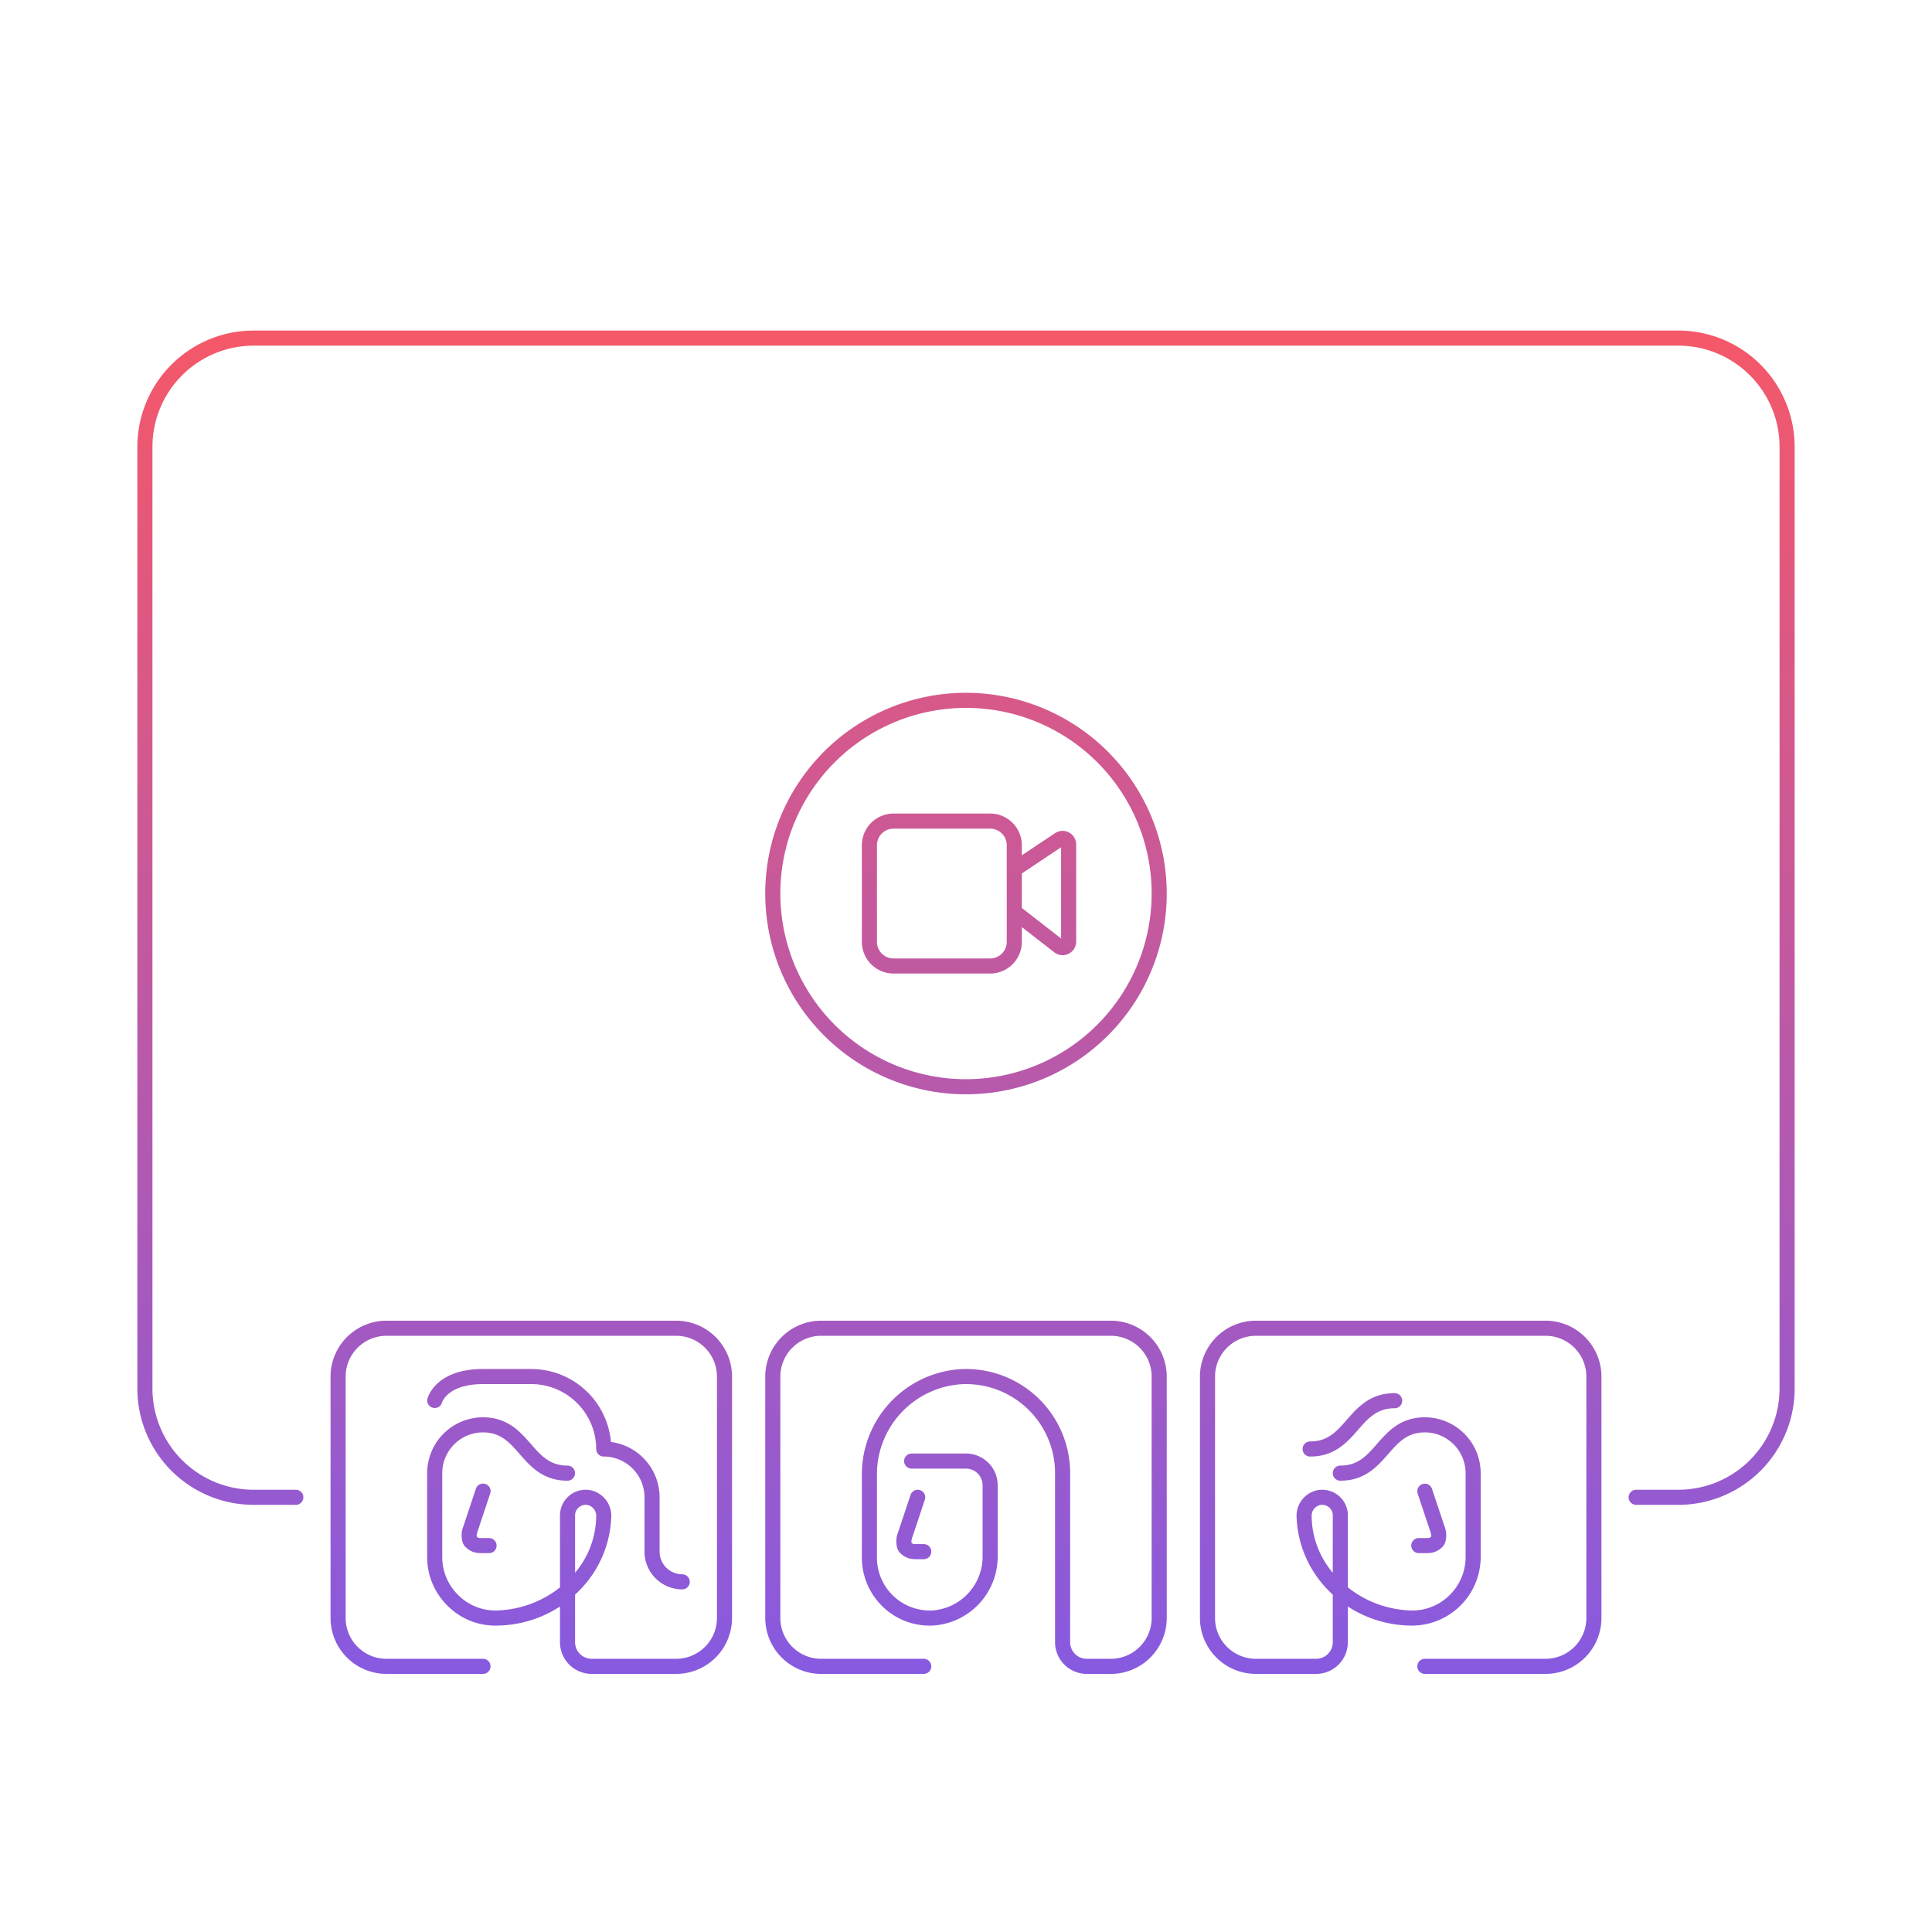 <svg width="320" height="320" viewBox="0 0 320 320" fill="none" xmlns="http://www.w3.org/2000/svg"><path d="M152 258.25h1a1.246 1.246 0 0 0 1.25-1.25 1.254 1.254 0 0 0-1.25-1.25h-1c-.318 0-.667.014-.888-.093-.18-.087-.266-.309.074-1.261l2-6a1.242 1.242 0 0 0-.067-.955 1.258 1.258 0 0 0-1.678-.559 1.258 1.258 0 0 0-.626.723l-2 6c-.217.559-.381 1.156-.353 1.765.028.608.096 1.21.516 1.724.374.42.844.745 1.37.946.526.201 1.105.21 1.652.21Z" fill="url(#a)"/><path d="M184 218.75h-48a9.263 9.263 0 0 0-9.25 9.25v40a9.263 9.263 0 0 0 9.25 9.25h17a1.252 1.252 0 0 0 1.25-1.25 1.252 1.252 0 0 0-1.25-1.25h-17a6.76 6.76 0 0 1-6.75-6.75v-40a6.76 6.76 0 0 1 6.75-6.75h48a6.76 6.76 0 0 1 6.75 6.75v40a6.76 6.76 0 0 1-6.75 6.75h-4a2.758 2.758 0 0 1-1.944-.806 2.758 2.758 0 0 1-.806-1.944v-28a17.247 17.247 0 0 0-11.23-16.166 17.24 17.24 0 0 0-6.852-1.064 17.457 17.457 0 0 0-16.418 17.682V258a11.3 11.3 0 0 0 3.558 8.209 11.16 11.16 0 0 0 8.439 3.017 11.452 11.452 0 0 0 10.503-11.569V246a5.253 5.253 0 0 0-1.54-3.71 5.253 5.253 0 0 0-3.71-1.54h-9a1.252 1.252 0 0 0-1.25 1.25 1.252 1.252 0 0 0 1.25 1.25h9a2.758 2.758 0 0 1 1.944.806c.515.516.805 1.215.806 1.944v11.657a8.95 8.95 0 0 1-8.165 9.074 8.744 8.744 0 0 1-8.611-5.248 8.75 8.75 0 0 1-.724-3.483v-13.548a14.963 14.963 0 0 1 14.035-15.184 14.737 14.737 0 0 1 10.889 4.053A14.748 14.748 0 0 1 174.75 244v28a5.253 5.253 0 0 0 1.54 3.71 5.253 5.253 0 0 0 3.71 1.54h4a9.263 9.263 0 0 0 9.25-9.25v-40a9.263 9.263 0 0 0-9.25-9.25Z" fill="url(#b)"/><path d="M278 54.75H42A19.271 19.271 0 0 0 22.75 74v156A19.269 19.269 0 0 0 42 249.25h7a1.252 1.252 0 0 0 .884-2.134 1.252 1.252 0 0 0-.884-.366h-7A16.77 16.77 0 0 1 25.25 230V74A16.769 16.769 0 0 1 42 57.25h236A16.771 16.771 0 0 1 294.75 74v156A16.771 16.771 0 0 1 278 246.75h-7a1.252 1.252 0 0 0-1.25 1.25 1.252 1.252 0 0 0 1.25 1.25h7A19.27 19.27 0 0 0 297.25 230V74A19.272 19.272 0 0 0 278 54.75Z" fill="url(#c)"/><path d="M160 114.75a33.248 33.248 0 0 0-23.511 56.761A33.249 33.249 0 0 0 193.25 148 33.285 33.285 0 0 0 160 114.75Zm0 64a30.75 30.75 0 1 1 11.768-59.159A30.75 30.75 0 0 1 190.75 148a30.788 30.788 0 0 1-9.016 21.734A30.788 30.788 0 0 1 160 178.75Z" fill="url(#d)"/><path d="M177.062 137.885a2.236 2.236 0 0 0-2.31.111l-5.502 3.668V140a5.253 5.253 0 0 0-1.54-3.71 5.253 5.253 0 0 0-3.71-1.54h-16a5.253 5.253 0 0 0-3.71 1.54 5.253 5.253 0 0 0-1.54 3.71v16a5.253 5.253 0 0 0 1.54 3.71 5.253 5.253 0 0 0 3.71 1.54h16a5.253 5.253 0 0 0 3.71-1.54 5.253 5.253 0 0 0 1.54-3.71v-2.444l5.369 4.176a2.246 2.246 0 0 0 2.37.244 2.254 2.254 0 0 0 1.261-2.021v-16.087a2.25 2.25 0 0 0-1.188-1.983ZM166.75 156a2.758 2.758 0 0 1-.806 1.944 2.758 2.758 0 0 1-1.944.806h-16a2.758 2.758 0 0 1-1.944-.806 2.758 2.758 0 0 1-.806-1.944v-16a2.758 2.758 0 0 1 .806-1.944 2.758 2.758 0 0 1 1.944-.806h16a2.758 2.758 0 0 1 1.944.806c.515.516.805 1.215.806 1.944v16Zm9-.556-6.5-5.055v-5.72l6.5-4.334v15.109Z" fill="url(#e)"/><path d="M256 218.75h-48a9.263 9.263 0 0 0-9.25 9.25v40a9.263 9.263 0 0 0 9.25 9.25h10a5.253 5.253 0 0 0 3.71-1.54 5.253 5.253 0 0 0 1.54-3.71v-5.91a19.446 19.446 0 0 0 10.479 3.158 11.38 11.38 0 0 0 10.64-6.988c.581-1.39.881-2.881.881-4.387V244a9.263 9.263 0 0 0-9.25-9.25c-4.067 0-6.125 2.352-7.94 4.427-1.678 1.917-3.127 3.573-6.06 3.573a1.252 1.252 0 0 0-1.25 1.25 1.252 1.252 0 0 0 1.25 1.25c4.067 0 6.125-2.352 7.94-4.427 1.678-1.917 3.127-3.573 6.06-3.573a6.76 6.76 0 0 1 6.75 6.75v13.873a8.812 8.812 0 0 1-2.641 6.315 8.716 8.716 0 0 1-6.349 2.56 17.632 17.632 0 0 1-10.51-3.826V251a4.25 4.25 0 0 0-3.148-4.105 4.262 4.262 0 0 0-1.836-.083 4.323 4.323 0 0 0-3.516 4.293 18.185 18.185 0 0 0 5.187 12.222c.263.277.534.544.813.802V272a2.758 2.758 0 0 1-.806 1.944 2.758 2.758 0 0 1-1.944.806h-10a6.76 6.76 0 0 1-6.75-6.75v-40a6.76 6.76 0 0 1 6.75-6.75h48a6.76 6.76 0 0 1 6.75 6.75v40a6.76 6.76 0 0 1-6.75 6.75h-20a1.252 1.252 0 0 0-1.25 1.25 1.252 1.252 0 0 0 1.25 1.25h20a9.263 9.263 0 0 0 9.25-9.25v-40a9.263 9.263 0 0 0-9.25-9.25Zm-38.75 32.338a1.822 1.822 0 0 1 1.434-1.811c.104-.018.211-.027.317-.027.413-.002.813.144 1.127.412a1.74 1.74 0 0 1 .622 1.338v9.494a14.687 14.687 0 0 1-3.5-9.406Z" fill="url(#f)"/><path d="M236 257.25h-1a1.252 1.252 0 0 1-1.25-1.25 1.25 1.25 0 0 1 1.25-1.25h1c.318 0 .667.014.889-.094.179-.086.265-.308-.075-1.261l-2-6a1.24 1.24 0 0 1 .068-.954 1.247 1.247 0 0 1 2.062-.261c.108.124.19.268.242.424l2 6c.216.56.381 1.157.352 1.765-.028.608-.096 1.21-.516 1.725-.374.42-.844.744-1.37.946-.526.201-1.105.21-1.652.21Z" fill="url(#g)"/><path d="M223.06 235.177c-1.678 1.917-3.127 3.573-6.06 3.573a1.252 1.252 0 0 0-1.25 1.25 1.252 1.252 0 0 0 1.25 1.25c4.067 0 6.125-2.352 7.94-4.427 1.678-1.917 3.127-3.573 6.06-3.573a1.252 1.252 0 0 0 1.25-1.25 1.252 1.252 0 0 0-1.25-1.25c-4.067 0-6.125 2.352-7.94 4.427Z" fill="url(#h)"/><path d="M112 218.75H64a9.262 9.262 0 0 0-9.25 9.25v40a9.261 9.261 0 0 0 9.25 9.25h16a1.252 1.252 0 0 0 .884-2.134 1.252 1.252 0 0 0-.884-.366H64a6.759 6.759 0 0 1-6.75-6.75v-40a6.76 6.76 0 0 1 6.75-6.75h48a6.76 6.76 0 0 1 6.75 6.75v40a6.76 6.76 0 0 1-6.75 6.75H98a2.756 2.756 0 0 1-2.75-2.75v-7.871c.278-.258.55-.525.814-.802a18.188 18.188 0 0 0 5.186-12.222 4.324 4.324 0 0 0-3.516-4.293 4.265 4.265 0 0 0-4.586 2.393A4.253 4.253 0 0 0 92.75 251v11.922a17.633 17.633 0 0 1-10.51 3.826 8.698 8.698 0 0 1-6.35-2.56 8.811 8.811 0 0 1-2.64-6.315V244a6.76 6.76 0 0 1 6.75-6.75c2.933 0 4.382 1.656 6.06 3.573 1.815 2.075 3.873 4.427 7.94 4.427a1.252 1.252 0 0 0 .884-2.134 1.252 1.252 0 0 0-.884-.366c-2.933 0-4.382-1.656-6.06-3.573-1.815-2.075-3.873-4.427-7.94-4.427a9.262 9.262 0 0 0-9.25 9.25v13.873a11.291 11.291 0 0 0 3.385 8.095 11.12 11.12 0 0 0 8.136 3.28 19.448 19.448 0 0 0 10.479-3.158V272a5.255 5.255 0 0 0 5.25 5.25h14a9.263 9.263 0 0 0 9.25-9.25v-40a9.263 9.263 0 0 0-9.25-9.25ZM95.25 251a1.746 1.746 0 0 1 .622-1.338A1.724 1.724 0 0 1 97 249.25c.106 0 .213.01.318.027a1.825 1.825 0 0 1 1.433 1.811 14.693 14.693 0 0 1-3.5 9.406V251Z" fill="url(#i)"/><path d="M80 257.25h1a1.247 1.247 0 0 0 1.25-1.25 1.252 1.252 0 0 0-1.25-1.25h-1c-.318 0-.667.014-.888-.093-.18-.087-.266-.309.074-1.261l2-6a1.25 1.25 0 1 0-2.371-.791l-2 6c-.217.559-.381 1.156-.353 1.765.028.608.096 1.21.516 1.724.374.42.844.745 1.37.946.526.201 1.105.21 1.652.21Z" fill="url(#j)"/><path d="M101.191 238.836A13.262 13.262 0 0 0 88 226.75h-8c-7.886 0-9.162 4.745-9.213 4.947a1.251 1.251 0 0 0 2.426.606c.008-.031.927-3.053 6.787-3.053h8A10.763 10.763 0 0 1 98.75 240a1.247 1.247 0 0 0 .772 1.155c.151.063.314.095.478.095a6.76 6.76 0 0 1 6.75 6.75v9a6.255 6.255 0 0 0 6.25 6.25 1.252 1.252 0 0 0 1.25-1.25 1.252 1.252 0 0 0-1.25-1.25 3.754 3.754 0 0 1-3.75-3.75v-9a9.257 9.257 0 0 0-8.059-9.164Z" fill="url(#k)"/><defs><linearGradient id="a" x1="160" y1="54.75" x2="160" y2="277.25" gradientUnits="userSpaceOnUse"><stop stop-color="#F55868"/><stop offset="1" stop-color="#875AE0"/></linearGradient><linearGradient id="b" x1="160" y1="54.75" x2="160" y2="277.25" gradientUnits="userSpaceOnUse"><stop stop-color="#F55868"/><stop offset="1" stop-color="#875AE0"/></linearGradient><linearGradient id="c" x1="160" y1="54.75" x2="160" y2="277.25" gradientUnits="userSpaceOnUse"><stop stop-color="#F55868"/><stop offset="1" stop-color="#875AE0"/></linearGradient><linearGradient id="d" x1="160" y1="54.75" x2="160" y2="277.25" gradientUnits="userSpaceOnUse"><stop stop-color="#F55868"/><stop offset="1" stop-color="#875AE0"/></linearGradient><linearGradient id="e" x1="160" y1="54.75" x2="160" y2="277.25" gradientUnits="userSpaceOnUse"><stop stop-color="#F55868"/><stop offset="1" stop-color="#875AE0"/></linearGradient><linearGradient id="f" x1="160" y1="54.75" x2="160" y2="277.25" gradientUnits="userSpaceOnUse"><stop stop-color="#F55868"/><stop offset="1" stop-color="#875AE0"/></linearGradient><linearGradient id="g" x1="160" y1="54.75" x2="160" y2="277.25" gradientUnits="userSpaceOnUse"><stop stop-color="#F55868"/><stop offset="1" stop-color="#875AE0"/></linearGradient><linearGradient id="h" x1="160" y1="54.75" x2="160" y2="277.25" gradientUnits="userSpaceOnUse"><stop stop-color="#F55868"/><stop offset="1" stop-color="#875AE0"/></linearGradient><linearGradient id="i" x1="160" y1="54.75" x2="160" y2="277.25" gradientUnits="userSpaceOnUse"><stop stop-color="#F55868"/><stop offset="1" stop-color="#875AE0"/></linearGradient><linearGradient id="j" x1="160" y1="54.75" x2="160" y2="277.25" gradientUnits="userSpaceOnUse"><stop stop-color="#F55868"/><stop offset="1" stop-color="#875AE0"/></linearGradient><linearGradient id="k" x1="160" y1="54.75" x2="160" y2="277.25" gradientUnits="userSpaceOnUse"><stop stop-color="#F55868"/><stop offset="1" stop-color="#875AE0"/></linearGradient></defs></svg>
